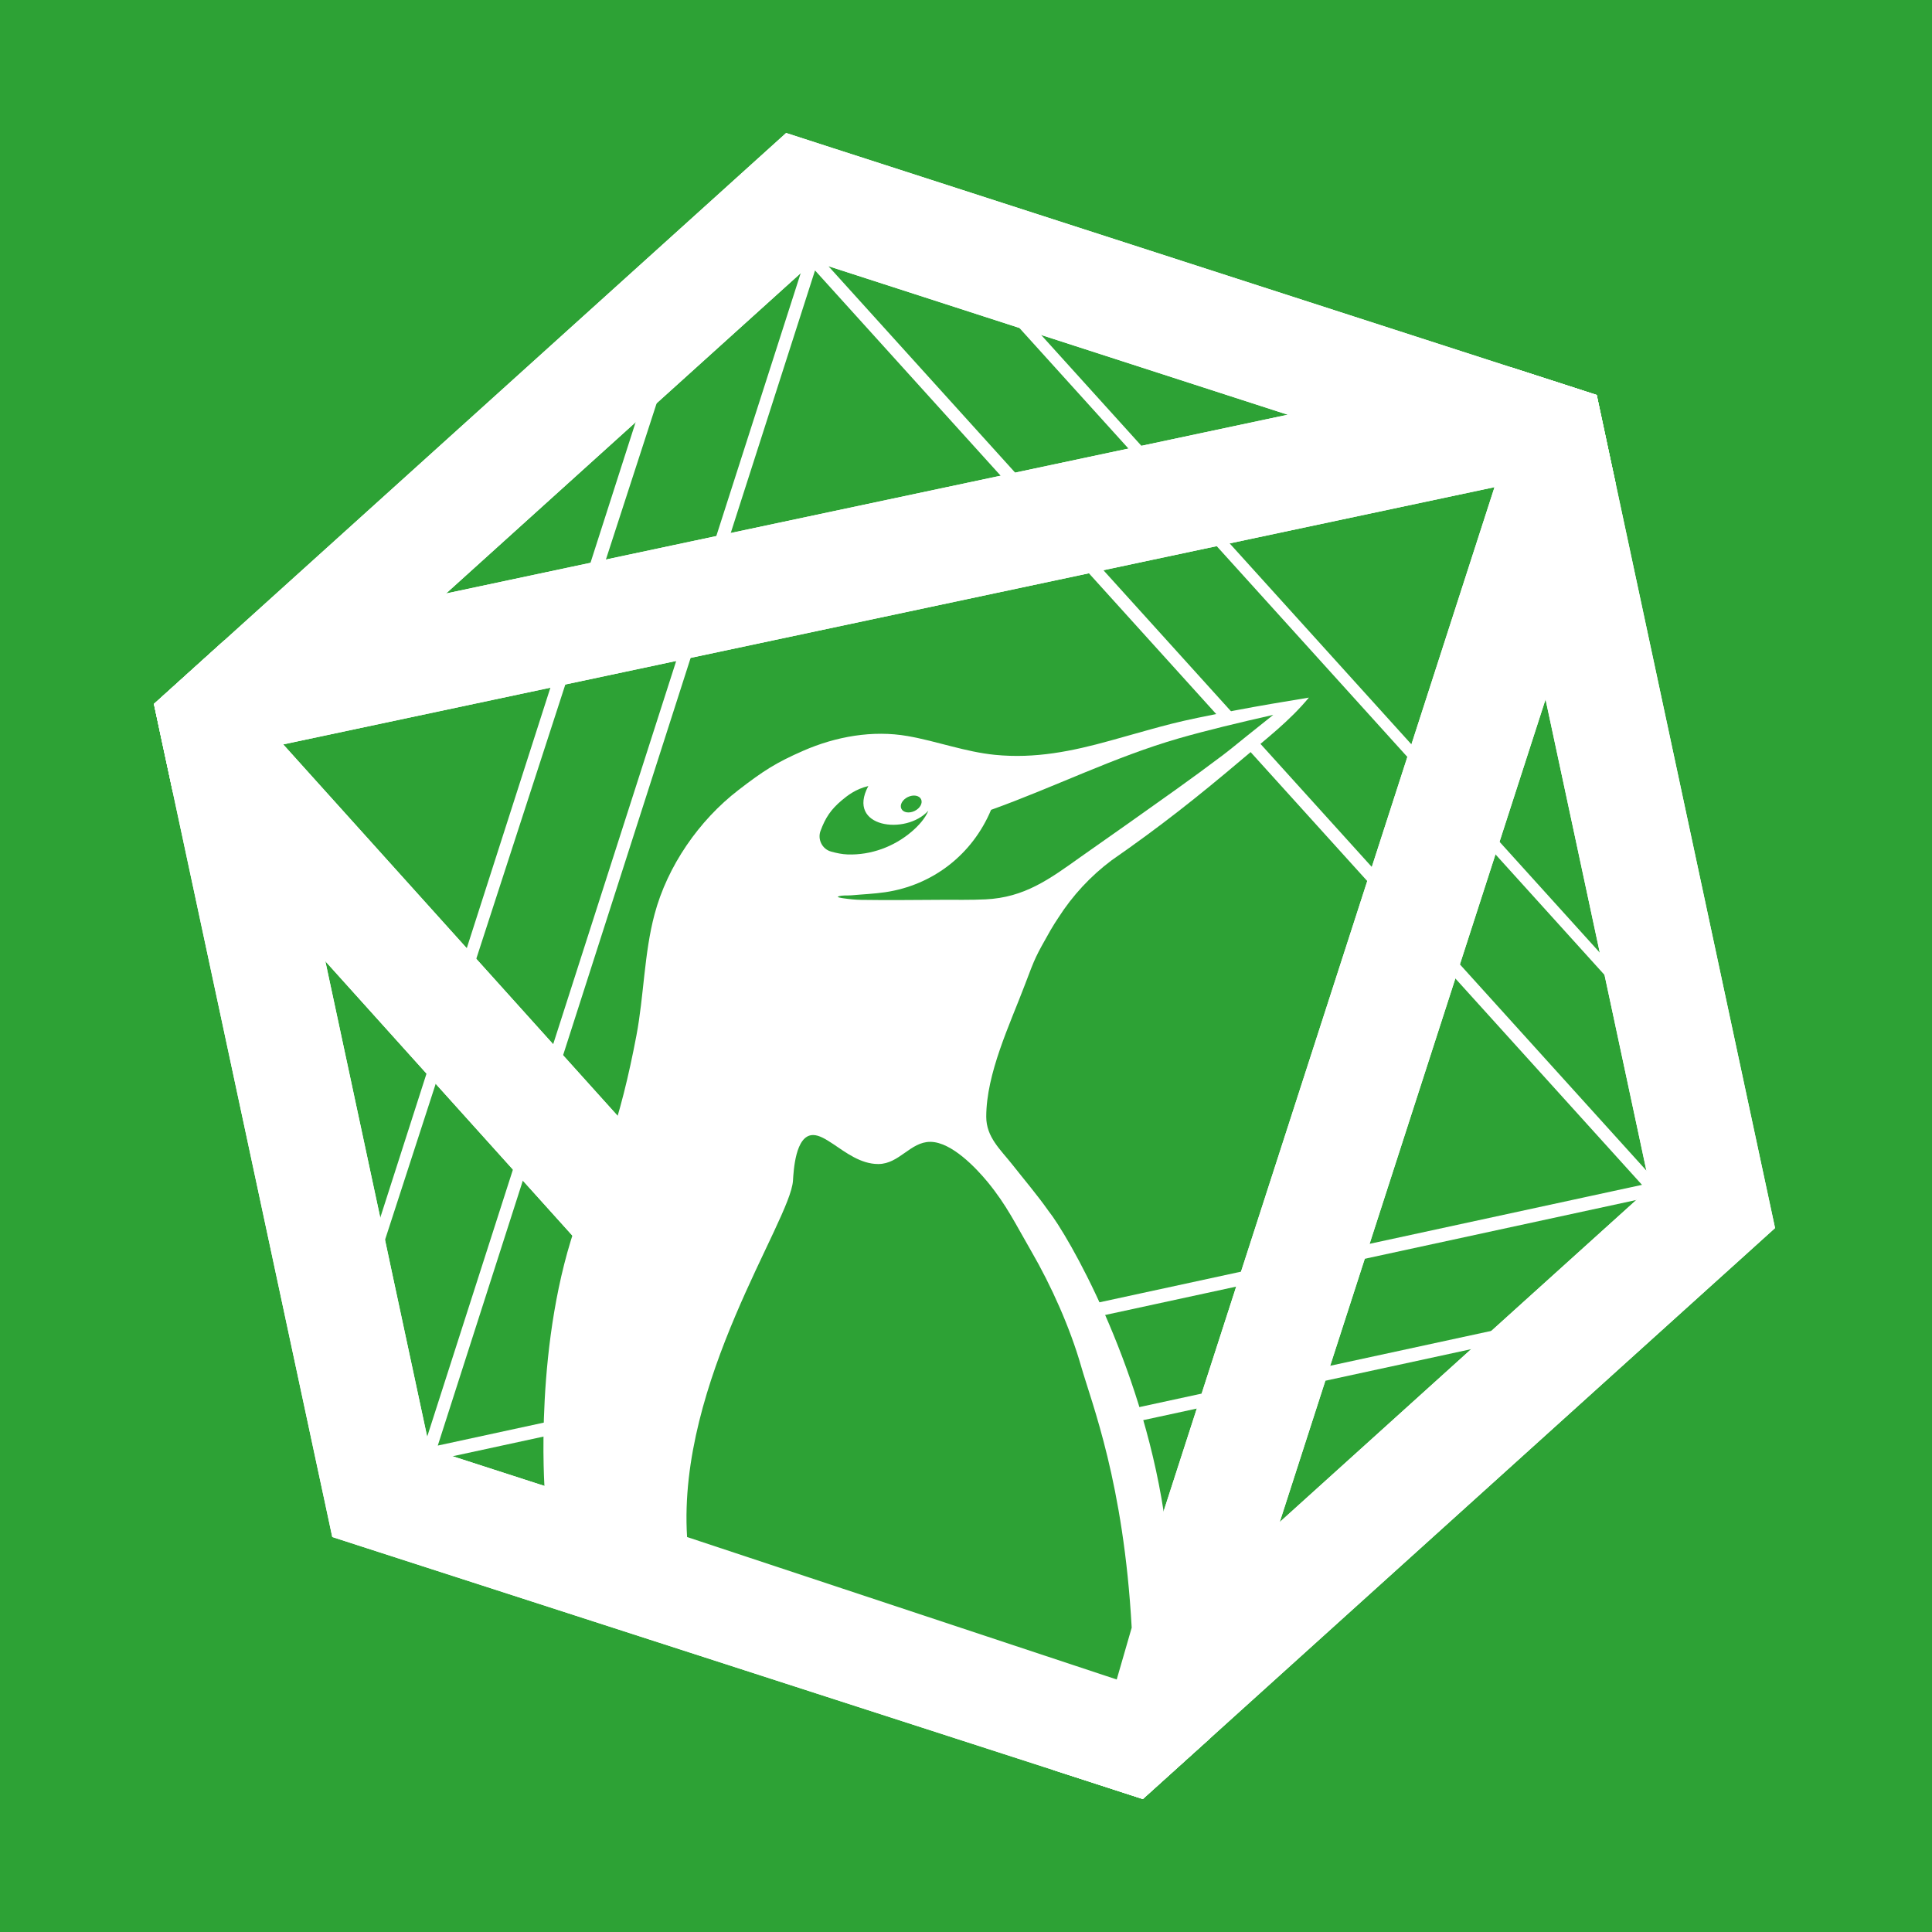 <?xml version="1.0" encoding="UTF-8"?>
<svg id="Layer_2" data-name="Layer 2" xmlns="http://www.w3.org/2000/svg" viewBox="0 0 595.87 595.87">
  <defs>
    <style>
      .cls-1, .cls-2 {
        fill: #fff;
      }

      .cls-3, .cls-4 {
        fill: #2da235;
      }

      .cls-4, .cls-2 {
        fill-rule: evenodd;
      }

      .cls-5 {
        fill: none;
      }
    </style>
  </defs>
  <g id="Layer_1-2" data-name="Layer 1">
    <rect class="cls-3" width="595.87" height="595.87"/>
    <rect class="cls-5" x="11.75" y="14.31" width="572.37" height="553.84"/>
    <path class="cls-1" d="M133.8,449.65l-36.54-11.73L215.78,68.72l36.54,11.73-118.52,369.2Zm-32.77-12.67l29.83,8.9L247.55,82.39l-28.83-7.9L101.03,436.98Zm409.57-66.93L250.51,82.46l28.46-25.74,1.01,1.11,259.09,286.47-28.46,25.74ZM255.53,82.12l259.29,286.69,22.01-21.72L280.76,63.96l-25.23,18.16Zm-116.16,402.05l-8.12-37.51,378.98-82.05,8.12,37.51-378.98,82.05Zm-3.55-34.21l4.85,29.64,373.11-80.78-4.85-29.64-373.11,80.78Z"/>
    <g>
      <g>
        <path class="cls-1" d="M478.37,117.26l-12.32-3.98h-.01s-197.72-63.91-197.72-63.91l-11.75-3.79-14.11-4.57-11.02,9.95-9.02,8.15L69.09,197.59l-10.62,9.59-11,9.94,3.11,14.53,2.69,12.53v.02s44.74,208.99,44.74,208.99l1.36,6.34,1.08,5v.02s2.03,9.5,2.03,9.5l9.26,3,4.86,1.57,18.02,5.82,190.35,61.51h.01s13.28,4.3,13.28,4.3l.09,.03,12.45,4.04,1.68,.54,11.02-9.95,9.63-8.69,154.34-139.4,8.98-8.1,11.02-9.96-3.11-14.5-3.73-17.41-42.36-197.91-2.7-12.59-3.1-14.52-14.09-4.56Zm15.43,178.42l3.53,16.49,10.99,51.37,.33,1.5,.26,1.24-41.11,37.12-9.88,8.93-63.21,57.1h0s-9.62,8.69-9.62,8.69l-41.09,37.11-52.69-17.04-13.17-4.26-75.97-24.56-16.91-5.47-52.71-17.04-11.6-54.13-1.55-7.28-19.06-89-2.73-12.74-11.59-54.14,41.09-37.11,10.45-9.42h.02s63.96-57.78,63.96-57.78l8.33-7.52,41.09-37.11,52.67,17.03,12.65,4.09,80.88,26.16,12.56,4.06,52.68,17.03,11.59,54.14,2.7,12.61,17.12,79.93Z"/>
        <path class="cls-1" d="M478.37,117.26l-12.32-3.98h-.01s-68.89,14.63-68.89,14.63l-47.67,10.13-39.84,8.46-84.61,17.96-38.44,8.17-49.01,10.41h-.02s-68.47,14.54-68.47,14.54l-10.62,9.59-11,9.94,3.11,14.53,2.69,12.53v.02s47.07,52.27,47.07,52.27l34.91,38.78,24.82,27.57,58.33,64.78,28.6,31.77,31.13,34.57,46.83,52.02h.01s13.28,4.3,13.28,4.3l.09,.03,12.45,4.04,1.68,.54,11.02-9.95,9.63-8.69,21.58-66.78h0s14.96-46.35,14.96-46.35l12.76-39.47,27.21-84.2,12.42-38.43,14.62-45.25,21.59-66.82-2.7-12.59-3.1-14.52-14.09-4.56Zm-43.59,113.96l-12.41,38.41-39.6,122.54-12.85,39.78-26.51,82.03-57.07-63.39-28.39-31.52-85.29-94.73-25.16-27.95-60.15-66.8,87.08-18.49,37.95-8.06,124.75-26.5,39.84-8.46,83.97-17.83-26.16,80.98Z"/>
      </g>
      <g>
        <path class="cls-1" d="M478.37,117.26l-12.32-3.98h-.01s-197.72-63.91-197.72-63.91l-11.75-3.79-14.11-4.57-11.02,9.95-9.02,8.15L69.09,197.59l-10.62,9.59-11,9.94,3.11,14.53,2.69,12.53v.02s44.74,208.99,44.74,208.99l1.36,6.34,1.08,5v.02s2.03,9.5,2.03,9.5l9.26,3,4.86,1.57,18.02,5.82,190.35,61.51h.01s13.28,4.3,13.28,4.3l.09,.03,12.45,4.04,1.68,.54,11.02-9.95,9.63-8.69,154.34-139.4,8.98-8.1,11.02-9.96-3.11-14.5-3.73-17.41-42.36-197.91-2.7-12.59-3.1-14.52-14.09-4.56Zm15.43,178.42l3.53,16.49,10.99,51.37,.33,1.5,.26,1.24-41.11,37.12-9.88,8.93-63.21,57.1h0s-9.62,8.69-9.62,8.69l-41.09,37.11-52.69-17.04-13.17-4.26-75.97-24.56-16.91-5.47-52.71-17.04-11.6-54.13-1.55-7.28-19.06-89-2.73-12.74-11.59-54.14,41.09-37.11,10.45-9.42h.02s63.96-57.78,63.96-57.78l8.33-7.52,41.09-37.11,52.67,17.03,12.65,4.09,80.88,26.16,12.56,4.06,52.68,17.03,11.59,54.14,2.7,12.61,17.12,79.93Z"/>
        <path class="cls-1" d="M478.37,117.26l-12.32-3.98h-.01s-68.89,14.63-68.89,14.63l-47.67,10.13-39.84,8.46-84.61,17.96-38.44,8.17-49.01,10.41h-.02s-68.47,14.54-68.47,14.54l-10.62,9.59-11,9.94,3.11,14.53,2.69,12.53v.02s47.07,52.27,47.07,52.27l34.91,38.78,24.82,27.57,58.33,64.78,28.6,31.77,31.13,34.57,46.83,52.02h.01s13.28,4.3,13.28,4.3l.09,.03,12.45,4.04,1.68,.54,11.02-9.95,9.63-8.69,21.58-66.78h0s14.96-46.35,14.96-46.35l12.76-39.47,27.21-84.2,12.42-38.43,14.62-45.25,21.59-66.82-2.7-12.59-3.1-14.52-14.09-4.56Zm-43.59,113.96l-12.41,38.41-39.6,122.54-12.85,39.78-26.51,82.03-57.07-63.39-28.39-31.52-85.29-94.73-25.16-27.95-60.15-66.8,87.08-18.49,37.95-8.06,124.75-26.5,39.84-8.46,83.97-17.83-26.16,80.98Z"/>
      </g>
    </g>
    <g>
      <path class="cls-2" d="M403.69,215.15c-5.85,7.11-13.26,12.8-20.29,18.76-14.07,11.92-25.63,21.06-40.56,31.43-6.48,4.85-12.05,10.86-16.4,17.67-.83,1.27-1.67,2.54-2.42,3.86-4.66,8.23-4.64,8.17-7.97,16.98-4.58,12.09-11.87,27.23-11.87,40.59,0,6.29,4.42,10.14,8.07,14.77,3.73,4.73,7.64,9.32,11.11,14.24h0c5.96,7.45,28.42,46.27,35.57,93,0,0-12.9,46.57-14.51,51.54l-176.42-58.31s-3.51-46.33,10.49-84.33c.42-1.15,8.26-19.59,8.71-20.69,4.08-11.95,6.72-22.84,9.09-35.31,2.32-12.25,2.37-25.32,5.59-37.37,3.97-14.88,13.71-28.97,25.91-38.35,7.67-5.9,11.46-8.37,19.99-12.1,10.01-4.37,21.37-6.41,32.19-4.51,9.06,1.59,17.69,4.87,26.93,5.79,12.34,1.22,23.69-1.09,35.59-4.4,19.06-5.3,18.91-5.56,38.27-9.27,7.62-1.46,15.27-2.73,22.93-3.99Z"/>
      <path class="cls-4" d="M284.08,246.5c.57,1.19-.32,2.81-2,3.62s-3.5,.51-4.08-.68,.32-2.81,2-3.62,3.5-.51,4.08,.68Zm108.58-26.01c-5.09,1.16-10.18,2.32-15.25,3.58-4.62,1.15-9.22,2.33-13.79,3.64-19.96,5.75-38.44,15.08-57.95,22.06-5.75,13.73-17.91,23.24-32.68,25.41-3.42,.5-6.89,.63-10.33,.95-1.39,.13-2.86-.12-4.16,.37-.55,.21,1.09,.48,1.68,.56,1.8,.26,3.62,.45,5.45,.48,8.29,.13,16.59,.02,24.89-.02,4.48-.02,8.97,.08,13.45-.14,11.99-.58,19.58-6.14,29.26-13.04,9.82-6.9,19.65-13.8,29.41-20.79,4.84-3.47,9.65-6.98,14.41-10.57,2.52-1.91,4.94-3.94,7.41-5.91,2.74-2.19,5.48-4.38,8.22-6.57Zm-136.36,42.15c1.67,.46,3.39,.83,5.12,.89,7.21,.25,14.38-2.41,19.82-7.09,1.94-1.67,4.1-3.96,5.08-6.41-6.87,7.66-25.42,5.27-18.51-7.6-3.92,.94-6.43,2.93-8.16,4.38-3.4,2.85-5.08,5.4-6.58,9.45-.98,2.64,.53,5.64,3.25,6.38Zm92.74,239.37c-2.48-44.78-12.28-68.99-15.62-80.7-3.39-11.81-9.16-24.74-15.39-35.48-4.79-8.26-7.54-14.13-13.49-21.36-3.53-4.25-11-12.19-17.51-12.3h-.13c-6.12,0-9.53,6.8-15.96,6.84h-.13c-5.33-.01-9.94-3.55-13.86-6.18-2.27-1.51-4.31-2.74-6.12-2.76h-.07c-5.49,.01-5.99,11.16-6.19,14.09-.82,12.5-35.66,61.89-32.66,109.89l132.51,43.94,4.62-15.98Z"/>
    </g>
  </g>
</svg>